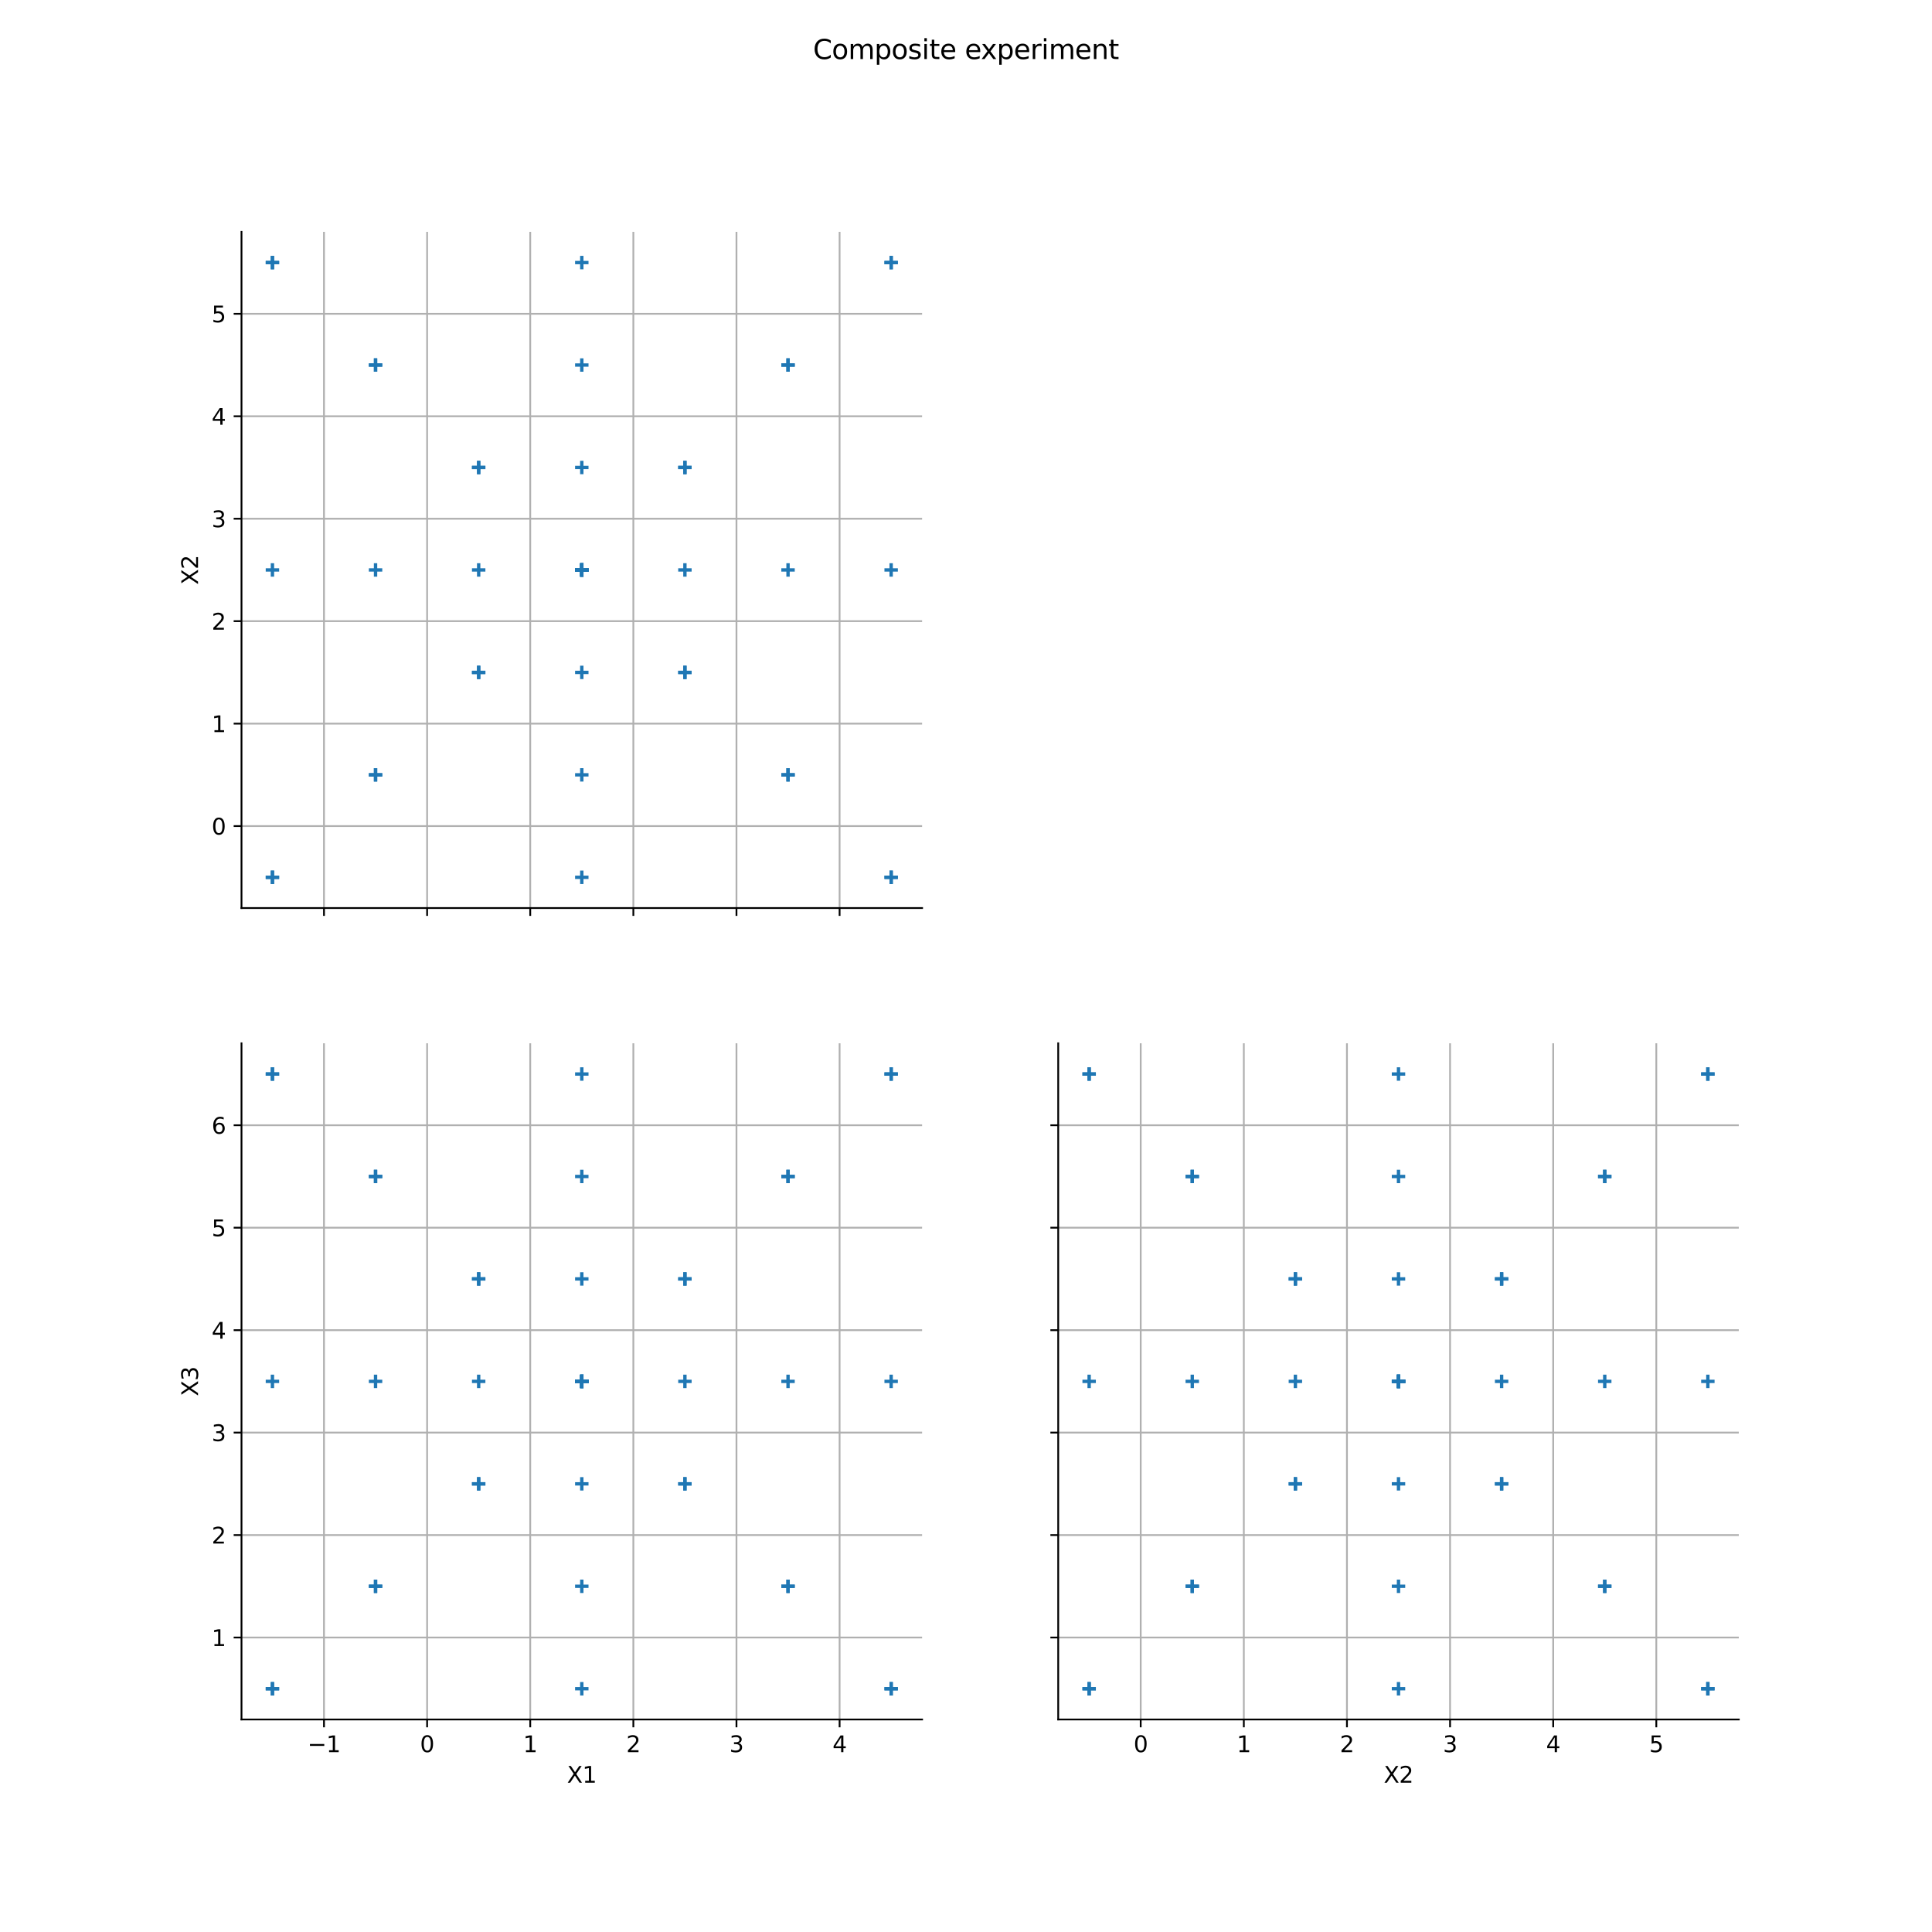 <?xml version="1.0" encoding="utf-8" standalone="no"?>
<!DOCTYPE svg PUBLIC "-//W3C//DTD SVG 1.1//EN"
  "http://www.w3.org/Graphics/SVG/1.1/DTD/svg11.dtd">
<svg xmlns:xlink="http://www.w3.org/1999/xlink" width="864pt" height="864pt" viewBox="0 0 864 864" xmlns="http://www.w3.org/2000/svg" version="1.1">
 <defs>
  <style type="text/css">*{stroke-linejoin: round; stroke-linecap: butt}</style>
 </defs>
 <g id="figure_1">
  <g id="patch_1">
   <path d="M 0 864 
L 864 864 
L 864 0 
L 0 0 
z
" style="fill: #ffffff"/>
  </g>
  <g id="axes_1">
   <g id="patch_2">
    <path d="M 108 406.08 
L 412.364 406.08 
L 412.364 103.68 
L 108 103.68 
z
" style="fill: #ffffff"/>
   </g>
   <g id="matplotlib.axis_1">
    <g id="xtick_1">
     <g id="line2d_1">
      <path d="M 144.893 406.08 
L 144.893 103.68 
" clip-path="url(#p7e03566c9e)" style="fill: none; stroke: #b0b0b0; stroke-width: 0.8; stroke-linecap: square"/>
     </g>
     <g id="line2d_2">
      <defs>
       <path id="mc03f71f199" d="M 0 0 
L 0 3.5 
" style="stroke: #000000; stroke-width: 0.8"/>
      </defs>
      <g>
       <use xlink:href="#mc03f71f199" x="144.893" y="406.08" style="stroke: #000000; stroke-width: 0.8"/>
      </g>
     </g>
    </g>
    <g id="xtick_2">
     <g id="line2d_3">
      <path d="M 191.008 406.08 
L 191.008 103.68 
" clip-path="url(#p7e03566c9e)" style="fill: none; stroke: #b0b0b0; stroke-width: 0.8; stroke-linecap: square"/>
     </g>
     <g id="line2d_4">
      <g>
       <use xlink:href="#mc03f71f199" x="191.008" y="406.08" style="stroke: #000000; stroke-width: 0.8"/>
      </g>
     </g>
    </g>
    <g id="xtick_3">
     <g id="line2d_5">
      <path d="M 237.124 406.08 
L 237.124 103.68 
" clip-path="url(#p7e03566c9e)" style="fill: none; stroke: #b0b0b0; stroke-width: 0.8; stroke-linecap: square"/>
     </g>
     <g id="line2d_6">
      <g>
       <use xlink:href="#mc03f71f199" x="237.124" y="406.08" style="stroke: #000000; stroke-width: 0.8"/>
      </g>
     </g>
    </g>
    <g id="xtick_4">
     <g id="line2d_7">
      <path d="M 283.24 406.08 
L 283.24 103.68 
" clip-path="url(#p7e03566c9e)" style="fill: none; stroke: #b0b0b0; stroke-width: 0.8; stroke-linecap: square"/>
     </g>
     <g id="line2d_8">
      <g>
       <use xlink:href="#mc03f71f199" x="283.24" y="406.08" style="stroke: #000000; stroke-width: 0.8"/>
      </g>
     </g>
    </g>
    <g id="xtick_5">
     <g id="line2d_9">
      <path d="M 329.355 406.08 
L 329.355 103.68 
" clip-path="url(#p7e03566c9e)" style="fill: none; stroke: #b0b0b0; stroke-width: 0.8; stroke-linecap: square"/>
     </g>
     <g id="line2d_10">
      <g>
       <use xlink:href="#mc03f71f199" x="329.355" y="406.08" style="stroke: #000000; stroke-width: 0.8"/>
      </g>
     </g>
    </g>
    <g id="xtick_6">
     <g id="line2d_11">
      <path d="M 375.471 406.08 
L 375.471 103.68 
" clip-path="url(#p7e03566c9e)" style="fill: none; stroke: #b0b0b0; stroke-width: 0.8; stroke-linecap: square"/>
     </g>
     <g id="line2d_12">
      <g>
       <use xlink:href="#mc03f71f199" x="375.471" y="406.08" style="stroke: #000000; stroke-width: 0.8"/>
      </g>
     </g>
    </g>
   </g>
   <g id="matplotlib.axis_2">
    <g id="ytick_1">
     <g id="line2d_13">
      <path d="M 108 369.425 
L 412.364 369.425 
" clip-path="url(#p7e03566c9e)" style="fill: none; stroke: #b0b0b0; stroke-width: 0.8; stroke-linecap: square"/>
     </g>
     <g id="line2d_14">
      <defs>
       <path id="mb35713705e" d="M 0 0 
L -3.5 0 
" style="stroke: #000000; stroke-width: 0.8"/>
      </defs>
      <g>
       <use xlink:href="#mb35713705e" x="108" y="369.425" style="stroke: #000000; stroke-width: 0.8"/>
      </g>
     </g>
     <g id="text_1">
      <!-- 0 -->
      <g transform="translate(94.638 373.225) scale(0.1 -0.1)">
       <defs>
        <path id="DejaVuSans-30" d="M 2034 4250 
Q 1547 4250 1301 3770 
Q 1056 3291 1056 2328 
Q 1056 1369 1301 889 
Q 1547 409 2034 409 
Q 2525 409 2770 889 
Q 3016 1369 3016 2328 
Q 3016 3291 2770 3770 
Q 2525 4250 2034 4250 
z
M 2034 4750 
Q 2819 4750 3233 4129 
Q 3647 3509 3647 2328 
Q 3647 1150 3233 529 
Q 2819 -91 2034 -91 
Q 1250 -91 836 529 
Q 422 1150 422 2328 
Q 422 3509 836 4129 
Q 1250 4750 2034 4750 
z
" transform="scale(0.016)"/>
       </defs>
       <use xlink:href="#DejaVuSans-30"/>
      </g>
     </g>
    </g>
    <g id="ytick_2">
     <g id="line2d_15">
      <path d="M 108 323.607 
L 412.364 323.607 
" clip-path="url(#p7e03566c9e)" style="fill: none; stroke: #b0b0b0; stroke-width: 0.8; stroke-linecap: square"/>
     </g>
     <g id="line2d_16">
      <g>
       <use xlink:href="#mb35713705e" x="108" y="323.607" style="stroke: #000000; stroke-width: 0.8"/>
      </g>
     </g>
     <g id="text_2">
      <!-- 1 -->
      <g transform="translate(94.638 327.406) scale(0.1 -0.1)">
       <defs>
        <path id="DejaVuSans-31" d="M 794 531 
L 1825 531 
L 1825 4091 
L 703 3866 
L 703 4441 
L 1819 4666 
L 2450 4666 
L 2450 531 
L 3481 531 
L 3481 0 
L 794 0 
L 794 531 
z
" transform="scale(0.016)"/>
       </defs>
       <use xlink:href="#DejaVuSans-31"/>
      </g>
     </g>
    </g>
    <g id="ytick_3">
     <g id="line2d_17">
      <path d="M 108 277.789 
L 412.364 277.789 
" clip-path="url(#p7e03566c9e)" style="fill: none; stroke: #b0b0b0; stroke-width: 0.8; stroke-linecap: square"/>
     </g>
     <g id="line2d_18">
      <g>
       <use xlink:href="#mb35713705e" x="108" y="277.789" style="stroke: #000000; stroke-width: 0.8"/>
      </g>
     </g>
     <g id="text_3">
      <!-- 2 -->
      <g transform="translate(94.638 281.588) scale(0.1 -0.1)">
       <defs>
        <path id="DejaVuSans-32" d="M 1228 531 
L 3431 531 
L 3431 0 
L 469 0 
L 469 531 
Q 828 903 1448 1529 
Q 2069 2156 2228 2338 
Q 2531 2678 2651 2914 
Q 2772 3150 2772 3378 
Q 2772 3750 2511 3984 
Q 2250 4219 1831 4219 
Q 1534 4219 1204 4116 
Q 875 4013 500 3803 
L 500 4441 
Q 881 4594 1212 4672 
Q 1544 4750 1819 4750 
Q 2544 4750 2975 4387 
Q 3406 4025 3406 3419 
Q 3406 3131 3298 2873 
Q 3191 2616 2906 2266 
Q 2828 2175 2409 1742 
Q 1991 1309 1228 531 
z
" transform="scale(0.016)"/>
       </defs>
       <use xlink:href="#DejaVuSans-32"/>
      </g>
     </g>
    </g>
    <g id="ytick_4">
     <g id="line2d_19">
      <path d="M 108 231.971 
L 412.364 231.971 
" clip-path="url(#p7e03566c9e)" style="fill: none; stroke: #b0b0b0; stroke-width: 0.8; stroke-linecap: square"/>
     </g>
     <g id="line2d_20">
      <g>
       <use xlink:href="#mb35713705e" x="108" y="231.971" style="stroke: #000000; stroke-width: 0.8"/>
      </g>
     </g>
     <g id="text_4">
      <!-- 3 -->
      <g transform="translate(94.638 235.77) scale(0.1 -0.1)">
       <defs>
        <path id="DejaVuSans-33" d="M 2597 2516 
Q 3050 2419 3304 2112 
Q 3559 1806 3559 1356 
Q 3559 666 3084 287 
Q 2609 -91 1734 -91 
Q 1441 -91 1130 -33 
Q 819 25 488 141 
L 488 750 
Q 750 597 1062 519 
Q 1375 441 1716 441 
Q 2309 441 2620 675 
Q 2931 909 2931 1356 
Q 2931 1769 2642 2001 
Q 2353 2234 1838 2234 
L 1294 2234 
L 1294 2753 
L 1863 2753 
Q 2328 2753 2575 2939 
Q 2822 3125 2822 3475 
Q 2822 3834 2567 4026 
Q 2313 4219 1838 4219 
Q 1578 4219 1281 4162 
Q 984 4106 628 3988 
L 628 4550 
Q 988 4650 1302 4700 
Q 1616 4750 1894 4750 
Q 2613 4750 3031 4423 
Q 3450 4097 3450 3541 
Q 3450 3153 3228 2886 
Q 3006 2619 2597 2516 
z
" transform="scale(0.016)"/>
       </defs>
       <use xlink:href="#DejaVuSans-33"/>
      </g>
     </g>
    </g>
    <g id="ytick_5">
     <g id="line2d_21">
      <path d="M 108 186.153 
L 412.364 186.153 
" clip-path="url(#p7e03566c9e)" style="fill: none; stroke: #b0b0b0; stroke-width: 0.8; stroke-linecap: square"/>
     </g>
     <g id="line2d_22">
      <g>
       <use xlink:href="#mb35713705e" x="108" y="186.153" style="stroke: #000000; stroke-width: 0.8"/>
      </g>
     </g>
     <g id="text_5">
      <!-- 4 -->
      <g transform="translate(94.638 189.952) scale(0.1 -0.1)">
       <defs>
        <path id="DejaVuSans-34" d="M 2419 4116 
L 825 1625 
L 2419 1625 
L 2419 4116 
z
M 2253 4666 
L 3047 4666 
L 3047 1625 
L 3713 1625 
L 3713 1100 
L 3047 1100 
L 3047 0 
L 2419 0 
L 2419 1100 
L 313 1100 
L 313 1709 
L 2253 4666 
z
" transform="scale(0.016)"/>
       </defs>
       <use xlink:href="#DejaVuSans-34"/>
      </g>
     </g>
    </g>
    <g id="ytick_6">
     <g id="line2d_23">
      <path d="M 108 140.335 
L 412.364 140.335 
" clip-path="url(#p7e03566c9e)" style="fill: none; stroke: #b0b0b0; stroke-width: 0.8; stroke-linecap: square"/>
     </g>
     <g id="line2d_24">
      <g>
       <use xlink:href="#mb35713705e" x="108" y="140.335" style="stroke: #000000; stroke-width: 0.8"/>
      </g>
     </g>
     <g id="text_6">
      <!-- 5 -->
      <g transform="translate(94.638 144.134) scale(0.1 -0.1)">
       <defs>
        <path id="DejaVuSans-35" d="M 691 4666 
L 3169 4666 
L 3169 4134 
L 1269 4134 
L 1269 2991 
Q 1406 3038 1543 3061 
Q 1681 3084 1819 3084 
Q 2600 3084 3056 2656 
Q 3513 2228 3513 1497 
Q 3513 744 3044 326 
Q 2575 -91 1722 -91 
Q 1428 -91 1123 -41 
Q 819 9 494 109 
L 494 744 
Q 775 591 1075 516 
Q 1375 441 1709 441 
Q 2250 441 2565 725 
Q 2881 1009 2881 1497 
Q 2881 1984 2565 2268 
Q 2250 2553 1709 2553 
Q 1456 2553 1204 2497 
Q 953 2441 691 2322 
L 691 4666 
z
" transform="scale(0.016)"/>
       </defs>
       <use xlink:href="#DejaVuSans-35"/>
      </g>
     </g>
    </g>
    <g id="text_7">
     <!-- X2 -->
     <g transform="translate(88.558 261.486) rotate(-90) scale(0.1 -0.1)">
      <defs>
       <path id="DejaVuSans-58" d="M 403 4666 
L 1081 4666 
L 2241 2931 
L 3406 4666 
L 4084 4666 
L 2584 2425 
L 4184 0 
L 3506 0 
L 2194 1984 
L 872 0 
L 191 0 
L 1856 2491 
L 403 4666 
z
" transform="scale(0.016)"/>
      </defs>
      <use xlink:href="#DejaVuSans-58"/>
      <use xlink:href="#DejaVuSans-32" transform="translate(68.506 0)"/>
     </g>
    </g>
   </g>
   <g id="PathCollection_1">
    <defs>
     <path id="m751699acf9" d="M -3 0 
L 3 0 
M 0 3 
L 0 -3 
" style="stroke: #1f77b4; stroke-width: 1.5"/>
    </defs>
    <g clip-path="url(#p7e03566c9e)">
     <use xlink:href="#m751699acf9" x="260.182" y="254.88" style="fill: #1f77b4; stroke: #1f77b4; stroke-width: 1.5"/>
     <use xlink:href="#m751699acf9" x="214.066" y="300.698" style="fill: #1f77b4; stroke: #1f77b4; stroke-width: 1.5"/>
     <use xlink:href="#m751699acf9" x="306.298" y="300.698" style="fill: #1f77b4; stroke: #1f77b4; stroke-width: 1.5"/>
     <use xlink:href="#m751699acf9" x="214.066" y="209.062" style="fill: #1f77b4; stroke: #1f77b4; stroke-width: 1.5"/>
     <use xlink:href="#m751699acf9" x="306.298" y="209.062" style="fill: #1f77b4; stroke: #1f77b4; stroke-width: 1.5"/>
     <use xlink:href="#m751699acf9" x="214.066" y="300.698" style="fill: #1f77b4; stroke: #1f77b4; stroke-width: 1.5"/>
     <use xlink:href="#m751699acf9" x="306.298" y="300.698" style="fill: #1f77b4; stroke: #1f77b4; stroke-width: 1.5"/>
     <use xlink:href="#m751699acf9" x="214.066" y="209.062" style="fill: #1f77b4; stroke: #1f77b4; stroke-width: 1.5"/>
     <use xlink:href="#m751699acf9" x="306.298" y="209.062" style="fill: #1f77b4; stroke: #1f77b4; stroke-width: 1.5"/>
     <use xlink:href="#m751699acf9" x="167.95" y="346.516" style="fill: #1f77b4; stroke: #1f77b4; stroke-width: 1.5"/>
     <use xlink:href="#m751699acf9" x="352.413" y="346.516" style="fill: #1f77b4; stroke: #1f77b4; stroke-width: 1.5"/>
     <use xlink:href="#m751699acf9" x="167.95" y="163.244" style="fill: #1f77b4; stroke: #1f77b4; stroke-width: 1.5"/>
     <use xlink:href="#m751699acf9" x="352.413" y="163.244" style="fill: #1f77b4; stroke: #1f77b4; stroke-width: 1.5"/>
     <use xlink:href="#m751699acf9" x="167.95" y="346.516" style="fill: #1f77b4; stroke: #1f77b4; stroke-width: 1.5"/>
     <use xlink:href="#m751699acf9" x="352.413" y="346.516" style="fill: #1f77b4; stroke: #1f77b4; stroke-width: 1.5"/>
     <use xlink:href="#m751699acf9" x="167.95" y="163.244" style="fill: #1f77b4; stroke: #1f77b4; stroke-width: 1.5"/>
     <use xlink:href="#m751699acf9" x="352.413" y="163.244" style="fill: #1f77b4; stroke: #1f77b4; stroke-width: 1.5"/>
     <use xlink:href="#m751699acf9" x="121.835" y="392.335" style="fill: #1f77b4; stroke: #1f77b4; stroke-width: 1.5"/>
     <use xlink:href="#m751699acf9" x="398.529" y="392.335" style="fill: #1f77b4; stroke: #1f77b4; stroke-width: 1.5"/>
     <use xlink:href="#m751699acf9" x="121.835" y="117.425" style="fill: #1f77b4; stroke: #1f77b4; stroke-width: 1.5"/>
     <use xlink:href="#m751699acf9" x="398.529" y="117.425" style="fill: #1f77b4; stroke: #1f77b4; stroke-width: 1.5"/>
     <use xlink:href="#m751699acf9" x="121.835" y="392.335" style="fill: #1f77b4; stroke: #1f77b4; stroke-width: 1.5"/>
     <use xlink:href="#m751699acf9" x="398.529" y="392.335" style="fill: #1f77b4; stroke: #1f77b4; stroke-width: 1.5"/>
     <use xlink:href="#m751699acf9" x="121.835" y="117.425" style="fill: #1f77b4; stroke: #1f77b4; stroke-width: 1.5"/>
     <use xlink:href="#m751699acf9" x="398.529" y="117.425" style="fill: #1f77b4; stroke: #1f77b4; stroke-width: 1.5"/>
     <use xlink:href="#m751699acf9" x="306.298" y="254.88" style="fill: #1f77b4; stroke: #1f77b4; stroke-width: 1.5"/>
     <use xlink:href="#m751699acf9" x="214.066" y="254.88" style="fill: #1f77b4; stroke: #1f77b4; stroke-width: 1.5"/>
     <use xlink:href="#m751699acf9" x="260.182" y="209.062" style="fill: #1f77b4; stroke: #1f77b4; stroke-width: 1.5"/>
     <use xlink:href="#m751699acf9" x="260.182" y="300.698" style="fill: #1f77b4; stroke: #1f77b4; stroke-width: 1.5"/>
     <use xlink:href="#m751699acf9" x="260.182" y="254.88" style="fill: #1f77b4; stroke: #1f77b4; stroke-width: 1.5"/>
     <use xlink:href="#m751699acf9" x="260.182" y="254.88" style="fill: #1f77b4; stroke: #1f77b4; stroke-width: 1.5"/>
     <use xlink:href="#m751699acf9" x="352.413" y="254.88" style="fill: #1f77b4; stroke: #1f77b4; stroke-width: 1.5"/>
     <use xlink:href="#m751699acf9" x="167.95" y="254.88" style="fill: #1f77b4; stroke: #1f77b4; stroke-width: 1.5"/>
     <use xlink:href="#m751699acf9" x="260.182" y="163.244" style="fill: #1f77b4; stroke: #1f77b4; stroke-width: 1.5"/>
     <use xlink:href="#m751699acf9" x="260.182" y="346.516" style="fill: #1f77b4; stroke: #1f77b4; stroke-width: 1.5"/>
     <use xlink:href="#m751699acf9" x="260.182" y="254.88" style="fill: #1f77b4; stroke: #1f77b4; stroke-width: 1.5"/>
     <use xlink:href="#m751699acf9" x="260.182" y="254.88" style="fill: #1f77b4; stroke: #1f77b4; stroke-width: 1.5"/>
     <use xlink:href="#m751699acf9" x="398.529" y="254.88" style="fill: #1f77b4; stroke: #1f77b4; stroke-width: 1.5"/>
     <use xlink:href="#m751699acf9" x="121.835" y="254.88" style="fill: #1f77b4; stroke: #1f77b4; stroke-width: 1.5"/>
     <use xlink:href="#m751699acf9" x="260.182" y="117.425" style="fill: #1f77b4; stroke: #1f77b4; stroke-width: 1.5"/>
     <use xlink:href="#m751699acf9" x="260.182" y="392.335" style="fill: #1f77b4; stroke: #1f77b4; stroke-width: 1.5"/>
     <use xlink:href="#m751699acf9" x="260.182" y="254.88" style="fill: #1f77b4; stroke: #1f77b4; stroke-width: 1.5"/>
     <use xlink:href="#m751699acf9" x="260.182" y="254.88" style="fill: #1f77b4; stroke: #1f77b4; stroke-width: 1.5"/>
    </g>
   </g>
   <g id="patch_3">
    <path d="M 108 406.08 
L 108 103.68 
" style="fill: none; stroke: #000000; stroke-width: 0.8; stroke-linejoin: miter; stroke-linecap: square"/>
   </g>
   <g id="patch_4">
    <path d="M 108 406.08 
L 412.364 406.08 
" style="fill: none; stroke: #000000; stroke-width: 0.8; stroke-linejoin: miter; stroke-linecap: square"/>
   </g>
  </g>
  <g id="axes_2"/>
  <g id="axes_3">
   <g id="patch_5">
    <path d="M 108 768.96 
L 412.364 768.96 
L 412.364 466.56 
L 108 466.56 
z
" style="fill: #ffffff"/>
   </g>
   <g id="matplotlib.axis_3">
    <g id="xtick_7">
     <g id="line2d_25">
      <path d="M 144.893 768.96 
L 144.893 466.56 
" clip-path="url(#p96c6d0ab32)" style="fill: none; stroke: #b0b0b0; stroke-width: 0.8; stroke-linecap: square"/>
     </g>
     <g id="line2d_26">
      <g>
       <use xlink:href="#mc03f71f199" x="144.893" y="768.96" style="stroke: #000000; stroke-width: 0.8"/>
      </g>
     </g>
     <g id="text_8">
      <!-- −1 -->
      <g transform="translate(137.521 783.558) scale(0.1 -0.1)">
       <defs>
        <path id="DejaVuSans-2212" d="M 678 2272 
L 4684 2272 
L 4684 1741 
L 678 1741 
L 678 2272 
z
" transform="scale(0.016)"/>
       </defs>
       <use xlink:href="#DejaVuSans-2212"/>
       <use xlink:href="#DejaVuSans-31" transform="translate(83.789 0)"/>
      </g>
     </g>
    </g>
    <g id="xtick_8">
     <g id="line2d_27">
      <path d="M 191.008 768.96 
L 191.008 466.56 
" clip-path="url(#p96c6d0ab32)" style="fill: none; stroke: #b0b0b0; stroke-width: 0.8; stroke-linecap: square"/>
     </g>
     <g id="line2d_28">
      <g>
       <use xlink:href="#mc03f71f199" x="191.008" y="768.96" style="stroke: #000000; stroke-width: 0.8"/>
      </g>
     </g>
     <g id="text_9">
      <!-- 0 -->
      <g transform="translate(187.827 783.558) scale(0.1 -0.1)">
       <use xlink:href="#DejaVuSans-30"/>
      </g>
     </g>
    </g>
    <g id="xtick_9">
     <g id="line2d_29">
      <path d="M 237.124 768.96 
L 237.124 466.56 
" clip-path="url(#p96c6d0ab32)" style="fill: none; stroke: #b0b0b0; stroke-width: 0.8; stroke-linecap: square"/>
     </g>
     <g id="line2d_30">
      <g>
       <use xlink:href="#mc03f71f199" x="237.124" y="768.96" style="stroke: #000000; stroke-width: 0.8"/>
      </g>
     </g>
     <g id="text_10">
      <!-- 1 -->
      <g transform="translate(233.943 783.558) scale(0.1 -0.1)">
       <use xlink:href="#DejaVuSans-31"/>
      </g>
     </g>
    </g>
    <g id="xtick_10">
     <g id="line2d_31">
      <path d="M 283.24 768.96 
L 283.24 466.56 
" clip-path="url(#p96c6d0ab32)" style="fill: none; stroke: #b0b0b0; stroke-width: 0.8; stroke-linecap: square"/>
     </g>
     <g id="line2d_32">
      <g>
       <use xlink:href="#mc03f71f199" x="283.24" y="768.96" style="stroke: #000000; stroke-width: 0.8"/>
      </g>
     </g>
     <g id="text_11">
      <!-- 2 -->
      <g transform="translate(280.058 783.558) scale(0.1 -0.1)">
       <use xlink:href="#DejaVuSans-32"/>
      </g>
     </g>
    </g>
    <g id="xtick_11">
     <g id="line2d_33">
      <path d="M 329.355 768.96 
L 329.355 466.56 
" clip-path="url(#p96c6d0ab32)" style="fill: none; stroke: #b0b0b0; stroke-width: 0.8; stroke-linecap: square"/>
     </g>
     <g id="line2d_34">
      <g>
       <use xlink:href="#mc03f71f199" x="329.355" y="768.96" style="stroke: #000000; stroke-width: 0.8"/>
      </g>
     </g>
     <g id="text_12">
      <!-- 3 -->
      <g transform="translate(326.174 783.558) scale(0.1 -0.1)">
       <use xlink:href="#DejaVuSans-33"/>
      </g>
     </g>
    </g>
    <g id="xtick_12">
     <g id="line2d_35">
      <path d="M 375.471 768.96 
L 375.471 466.56 
" clip-path="url(#p96c6d0ab32)" style="fill: none; stroke: #b0b0b0; stroke-width: 0.8; stroke-linecap: square"/>
     </g>
     <g id="line2d_36">
      <g>
       <use xlink:href="#mc03f71f199" x="375.471" y="768.96" style="stroke: #000000; stroke-width: 0.8"/>
      </g>
     </g>
     <g id="text_13">
      <!-- 4 -->
      <g transform="translate(372.29 783.558) scale(0.1 -0.1)">
       <use xlink:href="#DejaVuSans-34"/>
      </g>
     </g>
    </g>
    <g id="text_14">
     <!-- X1 -->
     <g transform="translate(253.576 797.237) scale(0.1 -0.1)">
      <use xlink:href="#DejaVuSans-58"/>
      <use xlink:href="#DejaVuSans-31" transform="translate(68.506 0)"/>
     </g>
    </g>
   </g>
   <g id="matplotlib.axis_4">
    <g id="ytick_7">
     <g id="line2d_37">
      <path d="M 108 732.305 
L 412.364 732.305 
" clip-path="url(#p96c6d0ab32)" style="fill: none; stroke: #b0b0b0; stroke-width: 0.8; stroke-linecap: square"/>
     </g>
     <g id="line2d_38">
      <g>
       <use xlink:href="#mb35713705e" x="108" y="732.305" style="stroke: #000000; stroke-width: 0.8"/>
      </g>
     </g>
     <g id="text_15">
      <!-- 1 -->
      <g transform="translate(94.638 736.105) scale(0.1 -0.1)">
       <use xlink:href="#DejaVuSans-31"/>
      </g>
     </g>
    </g>
    <g id="ytick_8">
     <g id="line2d_39">
      <path d="M 108 686.487 
L 412.364 686.487 
" clip-path="url(#p96c6d0ab32)" style="fill: none; stroke: #b0b0b0; stroke-width: 0.8; stroke-linecap: square"/>
     </g>
     <g id="line2d_40">
      <g>
       <use xlink:href="#mb35713705e" x="108" y="686.487" style="stroke: #000000; stroke-width: 0.8"/>
      </g>
     </g>
     <g id="text_16">
      <!-- 2 -->
      <g transform="translate(94.638 690.286) scale(0.1 -0.1)">
       <use xlink:href="#DejaVuSans-32"/>
      </g>
     </g>
    </g>
    <g id="ytick_9">
     <g id="line2d_41">
      <path d="M 108 640.669 
L 412.364 640.669 
" clip-path="url(#p96c6d0ab32)" style="fill: none; stroke: #b0b0b0; stroke-width: 0.8; stroke-linecap: square"/>
     </g>
     <g id="line2d_42">
      <g>
       <use xlink:href="#mb35713705e" x="108" y="640.669" style="stroke: #000000; stroke-width: 0.8"/>
      </g>
     </g>
     <g id="text_17">
      <!-- 3 -->
      <g transform="translate(94.638 644.468) scale(0.1 -0.1)">
       <use xlink:href="#DejaVuSans-33"/>
      </g>
     </g>
    </g>
    <g id="ytick_10">
     <g id="line2d_43">
      <path d="M 108 594.851 
L 412.364 594.851 
" clip-path="url(#p96c6d0ab32)" style="fill: none; stroke: #b0b0b0; stroke-width: 0.8; stroke-linecap: square"/>
     </g>
     <g id="line2d_44">
      <g>
       <use xlink:href="#mb35713705e" x="108" y="594.851" style="stroke: #000000; stroke-width: 0.8"/>
      </g>
     </g>
     <g id="text_18">
      <!-- 4 -->
      <g transform="translate(94.638 598.65) scale(0.1 -0.1)">
       <use xlink:href="#DejaVuSans-34"/>
      </g>
     </g>
    </g>
    <g id="ytick_11">
     <g id="line2d_45">
      <path d="M 108 549.033 
L 412.364 549.033 
" clip-path="url(#p96c6d0ab32)" style="fill: none; stroke: #b0b0b0; stroke-width: 0.8; stroke-linecap: square"/>
     </g>
     <g id="line2d_46">
      <g>
       <use xlink:href="#mb35713705e" x="108" y="549.033" style="stroke: #000000; stroke-width: 0.8"/>
      </g>
     </g>
     <g id="text_19">
      <!-- 5 -->
      <g transform="translate(94.638 552.832) scale(0.1 -0.1)">
       <use xlink:href="#DejaVuSans-35"/>
      </g>
     </g>
    </g>
    <g id="ytick_12">
     <g id="line2d_47">
      <path d="M 108 503.215 
L 412.364 503.215 
" clip-path="url(#p96c6d0ab32)" style="fill: none; stroke: #b0b0b0; stroke-width: 0.8; stroke-linecap: square"/>
     </g>
     <g id="line2d_48">
      <g>
       <use xlink:href="#mb35713705e" x="108" y="503.215" style="stroke: #000000; stroke-width: 0.8"/>
      </g>
     </g>
     <g id="text_20">
      <!-- 6 -->
      <g transform="translate(94.638 507.014) scale(0.1 -0.1)">
       <defs>
        <path id="DejaVuSans-36" d="M 2113 2584 
Q 1688 2584 1439 2293 
Q 1191 2003 1191 1497 
Q 1191 994 1439 701 
Q 1688 409 2113 409 
Q 2538 409 2786 701 
Q 3034 994 3034 1497 
Q 3034 2003 2786 2293 
Q 2538 2584 2113 2584 
z
M 3366 4563 
L 3366 3988 
Q 3128 4100 2886 4159 
Q 2644 4219 2406 4219 
Q 1781 4219 1451 3797 
Q 1122 3375 1075 2522 
Q 1259 2794 1537 2939 
Q 1816 3084 2150 3084 
Q 2853 3084 3261 2657 
Q 3669 2231 3669 1497 
Q 3669 778 3244 343 
Q 2819 -91 2113 -91 
Q 1303 -91 875 529 
Q 447 1150 447 2328 
Q 447 3434 972 4092 
Q 1497 4750 2381 4750 
Q 2619 4750 2861 4703 
Q 3103 4656 3366 4563 
z
" transform="scale(0.016)"/>
       </defs>
       <use xlink:href="#DejaVuSans-36"/>
      </g>
     </g>
    </g>
    <g id="text_21">
     <!-- X3 -->
     <g transform="translate(88.558 624.366) rotate(-90) scale(0.1 -0.1)">
      <use xlink:href="#DejaVuSans-58"/>
      <use xlink:href="#DejaVuSans-33" transform="translate(68.506 0)"/>
     </g>
    </g>
   </g>
   <g id="PathCollection_2">
    <g clip-path="url(#p96c6d0ab32)">
     <use xlink:href="#m751699acf9" x="260.182" y="617.76" style="fill: #1f77b4; stroke: #1f77b4; stroke-width: 1.5"/>
     <use xlink:href="#m751699acf9" x="214.066" y="663.578" style="fill: #1f77b4; stroke: #1f77b4; stroke-width: 1.5"/>
     <use xlink:href="#m751699acf9" x="306.298" y="663.578" style="fill: #1f77b4; stroke: #1f77b4; stroke-width: 1.5"/>
     <use xlink:href="#m751699acf9" x="214.066" y="663.578" style="fill: #1f77b4; stroke: #1f77b4; stroke-width: 1.5"/>
     <use xlink:href="#m751699acf9" x="306.298" y="663.578" style="fill: #1f77b4; stroke: #1f77b4; stroke-width: 1.5"/>
     <use xlink:href="#m751699acf9" x="214.066" y="571.942" style="fill: #1f77b4; stroke: #1f77b4; stroke-width: 1.5"/>
     <use xlink:href="#m751699acf9" x="306.298" y="571.942" style="fill: #1f77b4; stroke: #1f77b4; stroke-width: 1.5"/>
     <use xlink:href="#m751699acf9" x="214.066" y="571.942" style="fill: #1f77b4; stroke: #1f77b4; stroke-width: 1.5"/>
     <use xlink:href="#m751699acf9" x="306.298" y="571.942" style="fill: #1f77b4; stroke: #1f77b4; stroke-width: 1.5"/>
     <use xlink:href="#m751699acf9" x="167.95" y="709.396" style="fill: #1f77b4; stroke: #1f77b4; stroke-width: 1.5"/>
     <use xlink:href="#m751699acf9" x="352.413" y="709.396" style="fill: #1f77b4; stroke: #1f77b4; stroke-width: 1.5"/>
     <use xlink:href="#m751699acf9" x="167.95" y="709.396" style="fill: #1f77b4; stroke: #1f77b4; stroke-width: 1.5"/>
     <use xlink:href="#m751699acf9" x="352.413" y="709.396" style="fill: #1f77b4; stroke: #1f77b4; stroke-width: 1.5"/>
     <use xlink:href="#m751699acf9" x="167.95" y="526.124" style="fill: #1f77b4; stroke: #1f77b4; stroke-width: 1.5"/>
     <use xlink:href="#m751699acf9" x="352.413" y="526.124" style="fill: #1f77b4; stroke: #1f77b4; stroke-width: 1.5"/>
     <use xlink:href="#m751699acf9" x="167.95" y="526.124" style="fill: #1f77b4; stroke: #1f77b4; stroke-width: 1.5"/>
     <use xlink:href="#m751699acf9" x="352.413" y="526.124" style="fill: #1f77b4; stroke: #1f77b4; stroke-width: 1.5"/>
     <use xlink:href="#m751699acf9" x="121.835" y="755.215" style="fill: #1f77b4; stroke: #1f77b4; stroke-width: 1.5"/>
     <use xlink:href="#m751699acf9" x="398.529" y="755.215" style="fill: #1f77b4; stroke: #1f77b4; stroke-width: 1.5"/>
     <use xlink:href="#m751699acf9" x="121.835" y="755.215" style="fill: #1f77b4; stroke: #1f77b4; stroke-width: 1.5"/>
     <use xlink:href="#m751699acf9" x="398.529" y="755.215" style="fill: #1f77b4; stroke: #1f77b4; stroke-width: 1.5"/>
     <use xlink:href="#m751699acf9" x="121.835" y="480.305" style="fill: #1f77b4; stroke: #1f77b4; stroke-width: 1.5"/>
     <use xlink:href="#m751699acf9" x="398.529" y="480.305" style="fill: #1f77b4; stroke: #1f77b4; stroke-width: 1.5"/>
     <use xlink:href="#m751699acf9" x="121.835" y="480.305" style="fill: #1f77b4; stroke: #1f77b4; stroke-width: 1.5"/>
     <use xlink:href="#m751699acf9" x="398.529" y="480.305" style="fill: #1f77b4; stroke: #1f77b4; stroke-width: 1.5"/>
     <use xlink:href="#m751699acf9" x="306.298" y="617.76" style="fill: #1f77b4; stroke: #1f77b4; stroke-width: 1.5"/>
     <use xlink:href="#m751699acf9" x="214.066" y="617.76" style="fill: #1f77b4; stroke: #1f77b4; stroke-width: 1.5"/>
     <use xlink:href="#m751699acf9" x="260.182" y="617.76" style="fill: #1f77b4; stroke: #1f77b4; stroke-width: 1.5"/>
     <use xlink:href="#m751699acf9" x="260.182" y="617.76" style="fill: #1f77b4; stroke: #1f77b4; stroke-width: 1.5"/>
     <use xlink:href="#m751699acf9" x="260.182" y="571.942" style="fill: #1f77b4; stroke: #1f77b4; stroke-width: 1.5"/>
     <use xlink:href="#m751699acf9" x="260.182" y="663.578" style="fill: #1f77b4; stroke: #1f77b4; stroke-width: 1.5"/>
     <use xlink:href="#m751699acf9" x="352.413" y="617.76" style="fill: #1f77b4; stroke: #1f77b4; stroke-width: 1.5"/>
     <use xlink:href="#m751699acf9" x="167.95" y="617.76" style="fill: #1f77b4; stroke: #1f77b4; stroke-width: 1.5"/>
     <use xlink:href="#m751699acf9" x="260.182" y="617.76" style="fill: #1f77b4; stroke: #1f77b4; stroke-width: 1.5"/>
     <use xlink:href="#m751699acf9" x="260.182" y="617.76" style="fill: #1f77b4; stroke: #1f77b4; stroke-width: 1.5"/>
     <use xlink:href="#m751699acf9" x="260.182" y="526.124" style="fill: #1f77b4; stroke: #1f77b4; stroke-width: 1.5"/>
     <use xlink:href="#m751699acf9" x="260.182" y="709.396" style="fill: #1f77b4; stroke: #1f77b4; stroke-width: 1.5"/>
     <use xlink:href="#m751699acf9" x="398.529" y="617.76" style="fill: #1f77b4; stroke: #1f77b4; stroke-width: 1.5"/>
     <use xlink:href="#m751699acf9" x="121.835" y="617.76" style="fill: #1f77b4; stroke: #1f77b4; stroke-width: 1.5"/>
     <use xlink:href="#m751699acf9" x="260.182" y="617.76" style="fill: #1f77b4; stroke: #1f77b4; stroke-width: 1.5"/>
     <use xlink:href="#m751699acf9" x="260.182" y="617.76" style="fill: #1f77b4; stroke: #1f77b4; stroke-width: 1.5"/>
     <use xlink:href="#m751699acf9" x="260.182" y="480.305" style="fill: #1f77b4; stroke: #1f77b4; stroke-width: 1.5"/>
     <use xlink:href="#m751699acf9" x="260.182" y="755.215" style="fill: #1f77b4; stroke: #1f77b4; stroke-width: 1.5"/>
    </g>
   </g>
   <g id="patch_6">
    <path d="M 108 768.96 
L 108 466.56 
" style="fill: none; stroke: #000000; stroke-width: 0.8; stroke-linejoin: miter; stroke-linecap: square"/>
   </g>
   <g id="patch_7">
    <path d="M 108 768.96 
L 412.364 768.96 
" style="fill: none; stroke: #000000; stroke-width: 0.8; stroke-linejoin: miter; stroke-linecap: square"/>
   </g>
  </g>
  <g id="axes_4">
   <g id="patch_8">
    <path d="M 473.236 768.96 
L 777.6 768.96 
L 777.6 466.56 
L 473.236 466.56 
z
" style="fill: #ffffff"/>
   </g>
   <g id="matplotlib.axis_5">
    <g id="xtick_13">
     <g id="line2d_49">
      <path d="M 510.129 768.96 
L 510.129 466.56 
" clip-path="url(#p88cdbf1a3b)" style="fill: none; stroke: #b0b0b0; stroke-width: 0.8; stroke-linecap: square"/>
     </g>
     <g id="line2d_50">
      <g>
       <use xlink:href="#mc03f71f199" x="510.129" y="768.96" style="stroke: #000000; stroke-width: 0.8"/>
      </g>
     </g>
     <g id="text_22">
      <!-- 0 -->
      <g transform="translate(506.948 783.558) scale(0.1 -0.1)">
       <use xlink:href="#DejaVuSans-30"/>
      </g>
     </g>
    </g>
    <g id="xtick_14">
     <g id="line2d_51">
      <path d="M 556.245 768.96 
L 556.245 466.56 
" clip-path="url(#p88cdbf1a3b)" style="fill: none; stroke: #b0b0b0; stroke-width: 0.8; stroke-linecap: square"/>
     </g>
     <g id="line2d_52">
      <g>
       <use xlink:href="#mc03f71f199" x="556.245" y="768.96" style="stroke: #000000; stroke-width: 0.8"/>
      </g>
     </g>
     <g id="text_23">
      <!-- 1 -->
      <g transform="translate(553.063 783.558) scale(0.1 -0.1)">
       <use xlink:href="#DejaVuSans-31"/>
      </g>
     </g>
    </g>
    <g id="xtick_15">
     <g id="line2d_53">
      <path d="M 602.36 768.96 
L 602.36 466.56 
" clip-path="url(#p88cdbf1a3b)" style="fill: none; stroke: #b0b0b0; stroke-width: 0.8; stroke-linecap: square"/>
     </g>
     <g id="line2d_54">
      <g>
       <use xlink:href="#mc03f71f199" x="602.36" y="768.96" style="stroke: #000000; stroke-width: 0.8"/>
      </g>
     </g>
     <g id="text_24">
      <!-- 2 -->
      <g transform="translate(599.179 783.558) scale(0.1 -0.1)">
       <use xlink:href="#DejaVuSans-32"/>
      </g>
     </g>
    </g>
    <g id="xtick_16">
     <g id="line2d_55">
      <path d="M 648.476 768.96 
L 648.476 466.56 
" clip-path="url(#p88cdbf1a3b)" style="fill: none; stroke: #b0b0b0; stroke-width: 0.8; stroke-linecap: square"/>
     </g>
     <g id="line2d_56">
      <g>
       <use xlink:href="#mc03f71f199" x="648.476" y="768.96" style="stroke: #000000; stroke-width: 0.8"/>
      </g>
     </g>
     <g id="text_25">
      <!-- 3 -->
      <g transform="translate(645.295 783.558) scale(0.1 -0.1)">
       <use xlink:href="#DejaVuSans-33"/>
      </g>
     </g>
    </g>
    <g id="xtick_17">
     <g id="line2d_57">
      <path d="M 694.592 768.96 
L 694.592 466.56 
" clip-path="url(#p88cdbf1a3b)" style="fill: none; stroke: #b0b0b0; stroke-width: 0.8; stroke-linecap: square"/>
     </g>
     <g id="line2d_58">
      <g>
       <use xlink:href="#mc03f71f199" x="694.592" y="768.96" style="stroke: #000000; stroke-width: 0.8"/>
      </g>
     </g>
     <g id="text_26">
      <!-- 4 -->
      <g transform="translate(691.41 783.558) scale(0.1 -0.1)">
       <use xlink:href="#DejaVuSans-34"/>
      </g>
     </g>
    </g>
    <g id="xtick_18">
     <g id="line2d_59">
      <path d="M 740.707 768.96 
L 740.707 466.56 
" clip-path="url(#p88cdbf1a3b)" style="fill: none; stroke: #b0b0b0; stroke-width: 0.8; stroke-linecap: square"/>
     </g>
     <g id="line2d_60">
      <g>
       <use xlink:href="#mc03f71f199" x="740.707" y="768.96" style="stroke: #000000; stroke-width: 0.8"/>
      </g>
     </g>
     <g id="text_27">
      <!-- 5 -->
      <g transform="translate(737.526 783.558) scale(0.1 -0.1)">
       <use xlink:href="#DejaVuSans-35"/>
      </g>
     </g>
    </g>
    <g id="text_28">
     <!-- X2 -->
     <g transform="translate(618.812 797.237) scale(0.1 -0.1)">
      <use xlink:href="#DejaVuSans-58"/>
      <use xlink:href="#DejaVuSans-32" transform="translate(68.506 0)"/>
     </g>
    </g>
   </g>
   <g id="matplotlib.axis_6">
    <g id="ytick_13">
     <g id="line2d_61">
      <path d="M 473.236 732.305 
L 777.6 732.305 
" clip-path="url(#p88cdbf1a3b)" style="fill: none; stroke: #b0b0b0; stroke-width: 0.8; stroke-linecap: square"/>
     </g>
     <g id="line2d_62">
      <g>
       <use xlink:href="#mb35713705e" x="473.236" y="732.305" style="stroke: #000000; stroke-width: 0.8"/>
      </g>
     </g>
    </g>
    <g id="ytick_14">
     <g id="line2d_63">
      <path d="M 473.236 686.487 
L 777.6 686.487 
" clip-path="url(#p88cdbf1a3b)" style="fill: none; stroke: #b0b0b0; stroke-width: 0.8; stroke-linecap: square"/>
     </g>
     <g id="line2d_64">
      <g>
       <use xlink:href="#mb35713705e" x="473.236" y="686.487" style="stroke: #000000; stroke-width: 0.8"/>
      </g>
     </g>
    </g>
    <g id="ytick_15">
     <g id="line2d_65">
      <path d="M 473.236 640.669 
L 777.6 640.669 
" clip-path="url(#p88cdbf1a3b)" style="fill: none; stroke: #b0b0b0; stroke-width: 0.8; stroke-linecap: square"/>
     </g>
     <g id="line2d_66">
      <g>
       <use xlink:href="#mb35713705e" x="473.236" y="640.669" style="stroke: #000000; stroke-width: 0.8"/>
      </g>
     </g>
    </g>
    <g id="ytick_16">
     <g id="line2d_67">
      <path d="M 473.236 594.851 
L 777.6 594.851 
" clip-path="url(#p88cdbf1a3b)" style="fill: none; stroke: #b0b0b0; stroke-width: 0.8; stroke-linecap: square"/>
     </g>
     <g id="line2d_68">
      <g>
       <use xlink:href="#mb35713705e" x="473.236" y="594.851" style="stroke: #000000; stroke-width: 0.8"/>
      </g>
     </g>
    </g>
    <g id="ytick_17">
     <g id="line2d_69">
      <path d="M 473.236 549.033 
L 777.6 549.033 
" clip-path="url(#p88cdbf1a3b)" style="fill: none; stroke: #b0b0b0; stroke-width: 0.8; stroke-linecap: square"/>
     </g>
     <g id="line2d_70">
      <g>
       <use xlink:href="#mb35713705e" x="473.236" y="549.033" style="stroke: #000000; stroke-width: 0.8"/>
      </g>
     </g>
    </g>
    <g id="ytick_18">
     <g id="line2d_71">
      <path d="M 473.236 503.215 
L 777.6 503.215 
" clip-path="url(#p88cdbf1a3b)" style="fill: none; stroke: #b0b0b0; stroke-width: 0.8; stroke-linecap: square"/>
     </g>
     <g id="line2d_72">
      <g>
       <use xlink:href="#mb35713705e" x="473.236" y="503.215" style="stroke: #000000; stroke-width: 0.8"/>
      </g>
     </g>
    </g>
   </g>
   <g id="PathCollection_3">
    <g clip-path="url(#p88cdbf1a3b)">
     <use xlink:href="#m751699acf9" x="625.418" y="617.76" style="fill: #1f77b4; stroke: #1f77b4; stroke-width: 1.5"/>
     <use xlink:href="#m751699acf9" x="579.302" y="663.578" style="fill: #1f77b4; stroke: #1f77b4; stroke-width: 1.5"/>
     <use xlink:href="#m751699acf9" x="579.302" y="663.578" style="fill: #1f77b4; stroke: #1f77b4; stroke-width: 1.5"/>
     <use xlink:href="#m751699acf9" x="671.534" y="663.578" style="fill: #1f77b4; stroke: #1f77b4; stroke-width: 1.5"/>
     <use xlink:href="#m751699acf9" x="671.534" y="663.578" style="fill: #1f77b4; stroke: #1f77b4; stroke-width: 1.5"/>
     <use xlink:href="#m751699acf9" x="579.302" y="571.942" style="fill: #1f77b4; stroke: #1f77b4; stroke-width: 1.5"/>
     <use xlink:href="#m751699acf9" x="579.302" y="571.942" style="fill: #1f77b4; stroke: #1f77b4; stroke-width: 1.5"/>
     <use xlink:href="#m751699acf9" x="671.534" y="571.942" style="fill: #1f77b4; stroke: #1f77b4; stroke-width: 1.5"/>
     <use xlink:href="#m751699acf9" x="671.534" y="571.942" style="fill: #1f77b4; stroke: #1f77b4; stroke-width: 1.5"/>
     <use xlink:href="#m751699acf9" x="533.187" y="709.396" style="fill: #1f77b4; stroke: #1f77b4; stroke-width: 1.5"/>
     <use xlink:href="#m751699acf9" x="533.187" y="709.396" style="fill: #1f77b4; stroke: #1f77b4; stroke-width: 1.5"/>
     <use xlink:href="#m751699acf9" x="717.65" y="709.396" style="fill: #1f77b4; stroke: #1f77b4; stroke-width: 1.5"/>
     <use xlink:href="#m751699acf9" x="717.65" y="709.396" style="fill: #1f77b4; stroke: #1f77b4; stroke-width: 1.5"/>
     <use xlink:href="#m751699acf9" x="533.187" y="526.124" style="fill: #1f77b4; stroke: #1f77b4; stroke-width: 1.5"/>
     <use xlink:href="#m751699acf9" x="533.187" y="526.124" style="fill: #1f77b4; stroke: #1f77b4; stroke-width: 1.5"/>
     <use xlink:href="#m751699acf9" x="717.65" y="526.124" style="fill: #1f77b4; stroke: #1f77b4; stroke-width: 1.5"/>
     <use xlink:href="#m751699acf9" x="717.65" y="526.124" style="fill: #1f77b4; stroke: #1f77b4; stroke-width: 1.5"/>
     <use xlink:href="#m751699acf9" x="487.071" y="755.215" style="fill: #1f77b4; stroke: #1f77b4; stroke-width: 1.5"/>
     <use xlink:href="#m751699acf9" x="487.071" y="755.215" style="fill: #1f77b4; stroke: #1f77b4; stroke-width: 1.5"/>
     <use xlink:href="#m751699acf9" x="763.765" y="755.215" style="fill: #1f77b4; stroke: #1f77b4; stroke-width: 1.5"/>
     <use xlink:href="#m751699acf9" x="763.765" y="755.215" style="fill: #1f77b4; stroke: #1f77b4; stroke-width: 1.5"/>
     <use xlink:href="#m751699acf9" x="487.071" y="480.305" style="fill: #1f77b4; stroke: #1f77b4; stroke-width: 1.5"/>
     <use xlink:href="#m751699acf9" x="487.071" y="480.305" style="fill: #1f77b4; stroke: #1f77b4; stroke-width: 1.5"/>
     <use xlink:href="#m751699acf9" x="763.765" y="480.305" style="fill: #1f77b4; stroke: #1f77b4; stroke-width: 1.5"/>
     <use xlink:href="#m751699acf9" x="763.765" y="480.305" style="fill: #1f77b4; stroke: #1f77b4; stroke-width: 1.5"/>
     <use xlink:href="#m751699acf9" x="625.418" y="617.76" style="fill: #1f77b4; stroke: #1f77b4; stroke-width: 1.5"/>
     <use xlink:href="#m751699acf9" x="625.418" y="617.76" style="fill: #1f77b4; stroke: #1f77b4; stroke-width: 1.5"/>
     <use xlink:href="#m751699acf9" x="671.534" y="617.76" style="fill: #1f77b4; stroke: #1f77b4; stroke-width: 1.5"/>
     <use xlink:href="#m751699acf9" x="579.302" y="617.76" style="fill: #1f77b4; stroke: #1f77b4; stroke-width: 1.5"/>
     <use xlink:href="#m751699acf9" x="625.418" y="571.942" style="fill: #1f77b4; stroke: #1f77b4; stroke-width: 1.5"/>
     <use xlink:href="#m751699acf9" x="625.418" y="663.578" style="fill: #1f77b4; stroke: #1f77b4; stroke-width: 1.5"/>
     <use xlink:href="#m751699acf9" x="625.418" y="617.76" style="fill: #1f77b4; stroke: #1f77b4; stroke-width: 1.5"/>
     <use xlink:href="#m751699acf9" x="625.418" y="617.76" style="fill: #1f77b4; stroke: #1f77b4; stroke-width: 1.5"/>
     <use xlink:href="#m751699acf9" x="717.65" y="617.76" style="fill: #1f77b4; stroke: #1f77b4; stroke-width: 1.5"/>
     <use xlink:href="#m751699acf9" x="533.187" y="617.76" style="fill: #1f77b4; stroke: #1f77b4; stroke-width: 1.5"/>
     <use xlink:href="#m751699acf9" x="625.418" y="526.124" style="fill: #1f77b4; stroke: #1f77b4; stroke-width: 1.5"/>
     <use xlink:href="#m751699acf9" x="625.418" y="709.396" style="fill: #1f77b4; stroke: #1f77b4; stroke-width: 1.5"/>
     <use xlink:href="#m751699acf9" x="625.418" y="617.76" style="fill: #1f77b4; stroke: #1f77b4; stroke-width: 1.5"/>
     <use xlink:href="#m751699acf9" x="625.418" y="617.76" style="fill: #1f77b4; stroke: #1f77b4; stroke-width: 1.5"/>
     <use xlink:href="#m751699acf9" x="763.765" y="617.76" style="fill: #1f77b4; stroke: #1f77b4; stroke-width: 1.5"/>
     <use xlink:href="#m751699acf9" x="487.071" y="617.76" style="fill: #1f77b4; stroke: #1f77b4; stroke-width: 1.5"/>
     <use xlink:href="#m751699acf9" x="625.418" y="480.305" style="fill: #1f77b4; stroke: #1f77b4; stroke-width: 1.5"/>
     <use xlink:href="#m751699acf9" x="625.418" y="755.215" style="fill: #1f77b4; stroke: #1f77b4; stroke-width: 1.5"/>
    </g>
   </g>
   <g id="patch_9">
    <path d="M 473.236 768.96 
L 473.236 466.56 
" style="fill: none; stroke: #000000; stroke-width: 0.8; stroke-linejoin: miter; stroke-linecap: square"/>
   </g>
   <g id="patch_10">
    <path d="M 473.236 768.96 
L 777.6 768.96 
" style="fill: none; stroke: #000000; stroke-width: 0.8; stroke-linejoin: miter; stroke-linecap: square"/>
   </g>
  </g>
  <g id="text_29">
   <!-- Composite experiment -->
   <g transform="translate(363.608 26.398) scale(0.12 -0.12)">
    <defs>
     <path id="DejaVuSans-43" d="M 4122 4306 
L 4122 3641 
Q 3803 3938 3442 4084 
Q 3081 4231 2675 4231 
Q 1875 4231 1450 3742 
Q 1025 3253 1025 2328 
Q 1025 1406 1450 917 
Q 1875 428 2675 428 
Q 3081 428 3442 575 
Q 3803 722 4122 1019 
L 4122 359 
Q 3791 134 3420 21 
Q 3050 -91 2638 -91 
Q 1578 -91 968 557 
Q 359 1206 359 2328 
Q 359 3453 968 4101 
Q 1578 4750 2638 4750 
Q 3056 4750 3426 4639 
Q 3797 4528 4122 4306 
z
" transform="scale(0.016)"/>
     <path id="DejaVuSans-6f" d="M 1959 3097 
Q 1497 3097 1228 2736 
Q 959 2375 959 1747 
Q 959 1119 1226 758 
Q 1494 397 1959 397 
Q 2419 397 2687 759 
Q 2956 1122 2956 1747 
Q 2956 2369 2687 2733 
Q 2419 3097 1959 3097 
z
M 1959 3584 
Q 2709 3584 3137 3096 
Q 3566 2609 3566 1747 
Q 3566 888 3137 398 
Q 2709 -91 1959 -91 
Q 1206 -91 779 398 
Q 353 888 353 1747 
Q 353 2609 779 3096 
Q 1206 3584 1959 3584 
z
" transform="scale(0.016)"/>
     <path id="DejaVuSans-6d" d="M 3328 2828 
Q 3544 3216 3844 3400 
Q 4144 3584 4550 3584 
Q 5097 3584 5394 3201 
Q 5691 2819 5691 2113 
L 5691 0 
L 5113 0 
L 5113 2094 
Q 5113 2597 4934 2840 
Q 4756 3084 4391 3084 
Q 3944 3084 3684 2787 
Q 3425 2491 3425 1978 
L 3425 0 
L 2847 0 
L 2847 2094 
Q 2847 2600 2669 2842 
Q 2491 3084 2119 3084 
Q 1678 3084 1418 2786 
Q 1159 2488 1159 1978 
L 1159 0 
L 581 0 
L 581 3500 
L 1159 3500 
L 1159 2956 
Q 1356 3278 1631 3431 
Q 1906 3584 2284 3584 
Q 2666 3584 2933 3390 
Q 3200 3197 3328 2828 
z
" transform="scale(0.016)"/>
     <path id="DejaVuSans-70" d="M 1159 525 
L 1159 -1331 
L 581 -1331 
L 581 3500 
L 1159 3500 
L 1159 2969 
Q 1341 3281 1617 3432 
Q 1894 3584 2278 3584 
Q 2916 3584 3314 3078 
Q 3713 2572 3713 1747 
Q 3713 922 3314 415 
Q 2916 -91 2278 -91 
Q 1894 -91 1617 61 
Q 1341 213 1159 525 
z
M 3116 1747 
Q 3116 2381 2855 2742 
Q 2594 3103 2138 3103 
Q 1681 3103 1420 2742 
Q 1159 2381 1159 1747 
Q 1159 1113 1420 752 
Q 1681 391 2138 391 
Q 2594 391 2855 752 
Q 3116 1113 3116 1747 
z
" transform="scale(0.016)"/>
     <path id="DejaVuSans-73" d="M 2834 3397 
L 2834 2853 
Q 2591 2978 2328 3040 
Q 2066 3103 1784 3103 
Q 1356 3103 1142 2972 
Q 928 2841 928 2578 
Q 928 2378 1081 2264 
Q 1234 2150 1697 2047 
L 1894 2003 
Q 2506 1872 2764 1633 
Q 3022 1394 3022 966 
Q 3022 478 2636 193 
Q 2250 -91 1575 -91 
Q 1294 -91 989 -36 
Q 684 19 347 128 
L 347 722 
Q 666 556 975 473 
Q 1284 391 1588 391 
Q 1994 391 2212 530 
Q 2431 669 2431 922 
Q 2431 1156 2273 1281 
Q 2116 1406 1581 1522 
L 1381 1569 
Q 847 1681 609 1914 
Q 372 2147 372 2553 
Q 372 3047 722 3315 
Q 1072 3584 1716 3584 
Q 2034 3584 2315 3537 
Q 2597 3491 2834 3397 
z
" transform="scale(0.016)"/>
     <path id="DejaVuSans-69" d="M 603 3500 
L 1178 3500 
L 1178 0 
L 603 0 
L 603 3500 
z
M 603 4863 
L 1178 4863 
L 1178 4134 
L 603 4134 
L 603 4863 
z
" transform="scale(0.016)"/>
     <path id="DejaVuSans-74" d="M 1172 4494 
L 1172 3500 
L 2356 3500 
L 2356 3053 
L 1172 3053 
L 1172 1153 
Q 1172 725 1289 603 
Q 1406 481 1766 481 
L 2356 481 
L 2356 0 
L 1766 0 
Q 1100 0 847 248 
Q 594 497 594 1153 
L 594 3053 
L 172 3053 
L 172 3500 
L 594 3500 
L 594 4494 
L 1172 4494 
z
" transform="scale(0.016)"/>
     <path id="DejaVuSans-65" d="M 3597 1894 
L 3597 1613 
L 953 1613 
Q 991 1019 1311 708 
Q 1631 397 2203 397 
Q 2534 397 2845 478 
Q 3156 559 3463 722 
L 3463 178 
Q 3153 47 2828 -22 
Q 2503 -91 2169 -91 
Q 1331 -91 842 396 
Q 353 884 353 1716 
Q 353 2575 817 3079 
Q 1281 3584 2069 3584 
Q 2775 3584 3186 3129 
Q 3597 2675 3597 1894 
z
M 3022 2063 
Q 3016 2534 2758 2815 
Q 2500 3097 2075 3097 
Q 1594 3097 1305 2825 
Q 1016 2553 972 2059 
L 3022 2063 
z
" transform="scale(0.016)"/>
     <path id="DejaVuSans-20" transform="scale(0.016)"/>
     <path id="DejaVuSans-78" d="M 3513 3500 
L 2247 1797 
L 3578 0 
L 2900 0 
L 1881 1375 
L 863 0 
L 184 0 
L 1544 1831 
L 300 3500 
L 978 3500 
L 1906 2253 
L 2834 3500 
L 3513 3500 
z
" transform="scale(0.016)"/>
     <path id="DejaVuSans-72" d="M 2631 2963 
Q 2534 3019 2420 3045 
Q 2306 3072 2169 3072 
Q 1681 3072 1420 2755 
Q 1159 2438 1159 1844 
L 1159 0 
L 581 0 
L 581 3500 
L 1159 3500 
L 1159 2956 
Q 1341 3275 1631 3429 
Q 1922 3584 2338 3584 
Q 2397 3584 2469 3576 
Q 2541 3569 2628 3553 
L 2631 2963 
z
" transform="scale(0.016)"/>
     <path id="DejaVuSans-6e" d="M 3513 2113 
L 3513 0 
L 2938 0 
L 2938 2094 
Q 2938 2591 2744 2837 
Q 2550 3084 2163 3084 
Q 1697 3084 1428 2787 
Q 1159 2491 1159 1978 
L 1159 0 
L 581 0 
L 581 3500 
L 1159 3500 
L 1159 2956 
Q 1366 3272 1645 3428 
Q 1925 3584 2291 3584 
Q 2894 3584 3203 3211 
Q 3513 2838 3513 2113 
z
" transform="scale(0.016)"/>
    </defs>
    <use xlink:href="#DejaVuSans-43"/>
    <use xlink:href="#DejaVuSans-6f" transform="translate(69.824 0)"/>
    <use xlink:href="#DejaVuSans-6d" transform="translate(131.006 0)"/>
    <use xlink:href="#DejaVuSans-70" transform="translate(228.418 0)"/>
    <use xlink:href="#DejaVuSans-6f" transform="translate(291.895 0)"/>
    <use xlink:href="#DejaVuSans-73" transform="translate(353.076 0)"/>
    <use xlink:href="#DejaVuSans-69" transform="translate(405.176 0)"/>
    <use xlink:href="#DejaVuSans-74" transform="translate(432.959 0)"/>
    <use xlink:href="#DejaVuSans-65" transform="translate(472.168 0)"/>
    <use xlink:href="#DejaVuSans-20" transform="translate(533.691 0)"/>
    <use xlink:href="#DejaVuSans-65" transform="translate(565.479 0)"/>
    <use xlink:href="#DejaVuSans-78" transform="translate(625.252 0)"/>
    <use xlink:href="#DejaVuSans-70" transform="translate(684.432 0)"/>
    <use xlink:href="#DejaVuSans-65" transform="translate(747.908 0)"/>
    <use xlink:href="#DejaVuSans-72" transform="translate(809.432 0)"/>
    <use xlink:href="#DejaVuSans-69" transform="translate(850.545 0)"/>
    <use xlink:href="#DejaVuSans-6d" transform="translate(878.328 0)"/>
    <use xlink:href="#DejaVuSans-65" transform="translate(975.74 0)"/>
    <use xlink:href="#DejaVuSans-6e" transform="translate(1037.264 0)"/>
    <use xlink:href="#DejaVuSans-74" transform="translate(1100.643 0)"/>
   </g>
  </g>
 </g>
 <defs>
  <clipPath id="p7e03566c9e">
   <rect x="108" y="103.68" width="304.364" height="302.4"/>
  </clipPath>
  <clipPath id="p96c6d0ab32">
   <rect x="108" y="466.56" width="304.364" height="302.4"/>
  </clipPath>
  <clipPath id="p88cdbf1a3b">
   <rect x="473.236" y="466.56" width="304.364" height="302.4"/>
  </clipPath>
 </defs>
</svg>
